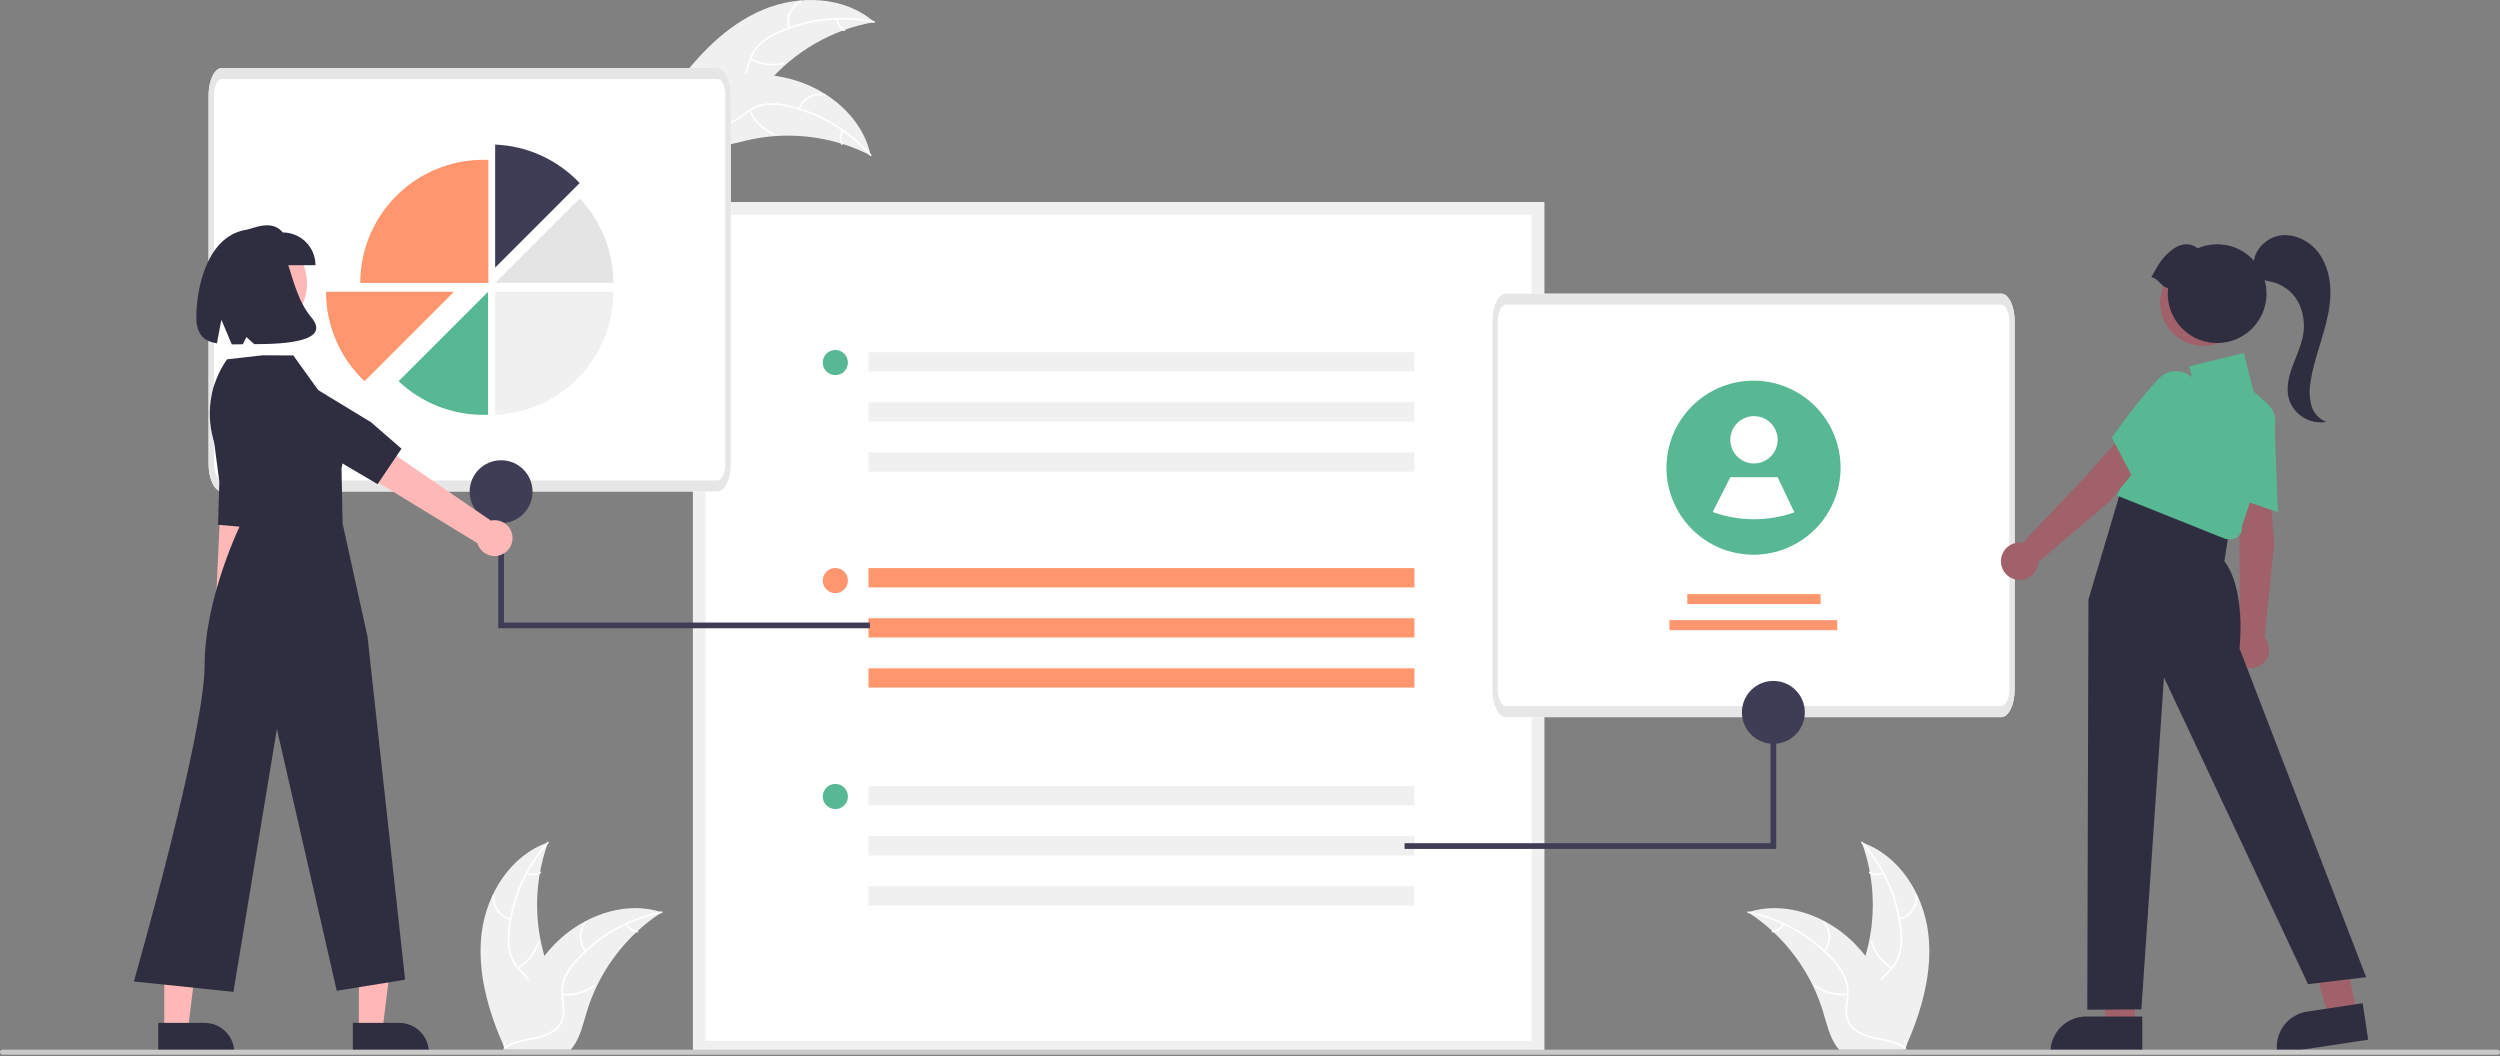 <svg width="400" height="169" viewBox="0 0 400 169" fill="none" xmlns="http://www.w3.org/2000/svg">
<rect x="0" y="0" width="400" height="169" fill="#808080" stroke="none"/>
<g clip-path="url(#clip0_105:1867)">
<path d="M122.042 1.57C127.85 -0.89 135.132 -0.62 139.884 3.529C133.128 4.716 127.009 8.255 122.611 13.52C120.923 15.556 119.256 17.997 116.659 18.502C115.043 18.816 113.355 18.275 111.976 17.377C110.596 16.479 109.473 15.246 108.367 14.027L107.982 13.884C111.696 8.785 116.233 4.03 122.042 1.57Z" fill="#F0F0F0"/>
<path d="M139.811 3.639C134.699 2.579 129.382 3.158 124.617 5.292C123.583 5.733 122.625 6.335 121.778 7.075C120.977 7.822 120.39 8.77 120.079 9.82C119.769 10.794 119.565 11.826 119.024 12.707C118.74 13.154 118.365 13.537 117.923 13.829C117.482 14.12 116.983 14.316 116.461 14.402C115.164 14.649 113.856 14.417 112.585 14.145C111.174 13.842 109.712 13.506 108.278 13.861C108.104 13.903 108.047 13.631 108.221 13.588C110.717 12.972 113.131 14.345 115.629 14.221C116.794 14.163 117.95 13.754 118.648 12.772C119.258 11.914 119.469 10.85 119.775 9.862C120.063 8.832 120.599 7.889 121.336 7.115C122.143 6.335 123.076 5.697 124.096 5.23C126.376 4.142 128.813 3.419 131.317 3.087C134.174 2.693 137.076 2.79 139.9 3.375C140.075 3.411 139.985 3.675 139.811 3.639L139.811 3.639Z" fill="white"/>
<path d="M126.111 4.515C125.861 3.667 125.921 2.758 126.28 1.95C126.639 1.142 127.274 0.488 128.07 0.105C128.232 0.028 128.359 0.275 128.197 0.352C127.455 0.708 126.864 1.317 126.531 2.07C126.198 2.823 126.146 3.67 126.383 4.458C126.434 4.63 126.162 4.686 126.111 4.515Z" fill="white"/>
<path d="M120.171 9.306C121.749 10.185 123.602 10.438 125.358 10.012C125.532 9.97 125.589 10.242 125.415 10.284C123.586 10.723 121.659 10.457 120.018 9.539C119.862 9.451 120.015 9.219 120.171 9.306Z" fill="white"/>
<path d="M134.075 3.048C134.103 3.396 134.217 3.732 134.407 4.026C134.597 4.319 134.857 4.56 135.163 4.728C135.321 4.814 135.167 5.046 135.011 4.961C134.673 4.774 134.387 4.507 134.176 4.183C133.965 3.86 133.837 3.489 133.802 3.105C133.796 3.069 133.804 3.032 133.824 3.001C133.844 2.971 133.875 2.949 133.91 2.94C133.946 2.933 133.984 2.94 134.015 2.961C134.045 2.981 134.067 3.012 134.075 3.048Z" fill="white"/>
<path d="M139.316 24.879C139.216 24.828 139.116 24.777 139.014 24.728C137.669 24.053 136.271 23.489 134.835 23.041C134.724 23.005 134.612 22.97 134.5 22.936C131.028 21.894 127.392 21.505 123.778 21.789C122.34 21.904 120.913 22.128 119.508 22.459C117.569 22.916 115.503 23.566 113.582 23.362C113.382 23.343 113.183 23.312 112.986 23.268L107.837 14.365C107.835 14.339 107.832 14.314 107.83 14.288L107.608 13.942C107.68 13.92 107.754 13.898 107.825 13.876C107.866 13.863 107.909 13.852 107.95 13.839C107.978 13.831 108.006 13.823 108.031 13.814C108.04 13.812 108.049 13.809 108.056 13.807C108.081 13.799 108.105 13.793 108.128 13.785C108.543 13.664 108.96 13.546 109.378 13.431C109.38 13.43 109.38 13.43 109.383 13.43C112.563 12.52 115.84 11.99 119.144 11.851C119.243 11.848 119.344 11.844 119.445 11.845C120.923 11.811 122.402 11.898 123.867 12.104C124.668 12.22 125.463 12.377 126.249 12.573C128.278 13.083 130.214 13.91 131.986 15.023C135.519 17.241 138.303 20.564 139.247 24.572C139.271 24.674 139.294 24.775 139.316 24.879Z" fill="#F0F0F0"/>
<path d="M139.191 24.924C135.747 21 131.153 18.261 126.064 17.096C124.972 16.826 123.845 16.73 122.724 16.81C121.634 16.924 120.595 17.328 119.714 17.979C118.88 18.57 118.096 19.271 117.133 19.649C116.638 19.835 116.108 19.915 115.58 19.882C115.051 19.849 114.536 19.705 114.067 19.459C112.883 18.876 111.978 17.903 111.127 16.92C110.182 15.829 109.218 14.681 107.859 14.1C107.694 14.03 107.813 13.778 107.977 13.849C110.342 14.859 111.443 17.409 113.512 18.814C114.477 19.47 115.646 19.838 116.794 19.475C117.798 19.157 118.607 18.435 119.446 17.829C120.296 17.181 121.292 16.751 122.347 16.576C123.46 16.439 124.589 16.492 125.685 16.733C128.161 17.237 130.542 18.127 132.741 19.37C135.259 20.775 137.518 22.6 139.42 24.767C139.538 24.901 139.308 25.058 139.191 24.924H139.191Z" fill="white"/>
<path d="M127.725 17.375C128.036 16.548 128.631 15.858 129.404 15.429C130.177 15 131.078 14.86 131.944 15.033C132.12 15.069 132.072 15.343 131.897 15.307C131.09 15.144 130.251 15.275 129.532 15.676C128.813 16.077 128.261 16.721 127.976 17.494C127.914 17.662 127.663 17.542 127.725 17.375V17.375Z" fill="white"/>
<path d="M120.097 17.624C120.828 19.276 122.156 20.593 123.814 21.311C123.979 21.381 123.86 21.633 123.696 21.562C121.971 20.812 120.593 19.439 119.836 17.718C119.764 17.554 120.026 17.461 120.097 17.624V17.624Z" fill="white"/>
<path d="M134.966 20.999C134.779 21.294 134.668 21.631 134.643 21.98C134.619 22.328 134.681 22.677 134.824 22.996C134.898 23.159 134.636 23.252 134.563 23.09C134.406 22.737 134.337 22.351 134.364 21.966C134.391 21.581 134.511 21.208 134.715 20.88C134.731 20.848 134.76 20.823 134.794 20.811C134.829 20.798 134.866 20.799 134.9 20.814C134.933 20.83 134.959 20.858 134.971 20.893C134.984 20.927 134.982 20.966 134.966 20.999V20.999Z" fill="white"/>
<path d="M341.605 164.131H337.047L334.878 146.548L341.606 146.549L341.605 164.131Z" fill="#A0616A"/>
<path d="M342.768 168.549L328.07 168.549V168.363C328.07 166.846 328.672 165.391 329.745 164.318C330.818 163.245 332.273 162.642 333.79 162.642H333.791L342.768 162.643L342.768 168.549Z" fill="#2F2E41"/>
<path d="M377.098 162.158L372.59 162.839L367.818 145.779L373.727 144.773L377.098 162.158Z" fill="#A0616A"/>
<path d="M378.908 166.353L364.375 168.549L364.347 168.366C364.121 166.865 364.499 165.337 365.399 164.115C366.3 162.894 367.648 162.081 369.149 161.854L369.149 161.854L378.025 160.512L378.908 166.353Z" fill="#2F2E41"/>
<path d="M247.077 168.55H110.872V32.345H247.077V168.55Z" fill="white"/>
<path d="M247.077 168.55H110.872V32.345H247.077V168.55ZM112.885 166.537H245.065V34.357H112.885V166.537Z" fill="#F0F0F0"/>
<path d="M226.308 90.897H138.956V93.981H226.308V90.897Z" fill="#FF966E"/>
<path d="M226.308 98.914H138.956V101.998H226.308V98.914Z" fill="#FF966E"/>
<path d="M226.308 106.932H138.956V110.016H226.308V106.932Z" fill="#FF966E"/>
<path d="M133.654 94.903C134.765 94.903 135.666 94.002 135.666 92.891C135.666 91.779 134.765 90.878 133.654 90.878C132.542 90.878 131.641 91.779 131.641 92.891C131.641 94.002 132.542 94.903 133.654 94.903Z" fill="#FF966E"/>
<path d="M226.308 56.351H138.956V59.434H226.308V56.351Z" fill="#F0F0F0"/>
<path d="M226.308 64.368H138.956V67.452H226.308V64.368Z" fill="#F0F0F0"/>
<path d="M226.308 72.385H138.956V75.469H226.308V72.385Z" fill="#F0F0F0"/>
<path d="M133.654 60.021C134.765 60.021 135.666 59.12 135.666 58.009C135.666 56.898 134.765 55.996 133.654 55.996C132.542 55.996 131.641 56.898 131.641 58.009C131.641 59.12 132.542 60.021 133.654 60.021Z" fill="#58B893"/>
<path d="M226.308 125.779H138.956V128.863H226.308V125.779Z" fill="#F0F0F0"/>
<path d="M226.308 133.797H138.956V136.88H226.308V133.797Z" fill="#F0F0F0"/>
<path d="M226.308 141.814H138.956V144.898H226.308V141.814Z" fill="#F0F0F0"/>
<path d="M133.654 129.45C134.765 129.45 135.666 128.549 135.666 127.438C135.666 126.326 134.765 125.425 133.654 125.425C132.542 125.425 131.641 126.326 131.641 127.438C131.641 128.549 132.542 129.45 133.654 129.45Z" fill="#58B893"/>
<path d="M320.192 114.744H240.941C239.753 114.741 238.791 112.773 238.79 110.343V51.384C238.79 48.955 239.753 46.987 240.941 46.983H320.192C321.379 46.986 322.341 48.954 322.343 51.384V110.342C322.341 112.772 321.377 114.741 320.192 114.744Z" fill="white"/>
<path d="M320.192 114.744H240.941C239.753 114.741 238.791 112.773 238.79 110.343V51.384C238.79 48.955 239.753 46.987 240.941 46.983H320.192C321.379 46.986 322.341 48.954 322.343 51.384V110.342C322.341 112.772 321.377 114.741 320.192 114.744ZM240.941 48.743C240.228 48.743 239.651 49.927 239.65 51.384V110.342C239.65 111.8 240.228 112.982 240.941 112.983H320.192C320.904 112.983 321.482 111.801 321.483 110.342V51.384C321.483 49.927 320.904 48.745 320.192 48.743L240.941 48.743Z" fill="#E6E6E6"/>
<path d="M291.296 95.056H269.964V96.66H291.296V95.056Z" fill="#FF966E"/>
<path d="M293.956 99.223H267.109V100.826H293.956V99.223Z" fill="#FF966E"/>
<path d="M294.495 74.83C294.494 77.24 293.868 79.608 292.679 81.704C291.489 83.8 289.776 85.551 287.707 86.787C285.639 88.023 283.285 88.701 280.875 88.755C278.466 88.81 276.084 88.238 273.962 87.097L273.959 87.094C271.791 85.926 269.971 84.205 268.686 82.104C267.4 80.004 266.694 77.601 266.639 75.139C266.585 72.677 267.184 70.245 268.376 68.09C269.567 65.935 271.309 64.134 273.423 62.871C275.538 61.609 277.949 60.929 280.411 60.902C282.874 60.875 285.299 61.501 287.441 62.716C289.583 63.932 291.364 65.693 292.603 67.821C293.842 69.949 294.495 72.368 294.495 74.83Z" fill="#58B893"/>
<path d="M280.637 74.154C282.728 74.154 284.424 72.459 284.424 70.368C284.424 68.277 282.728 66.581 280.637 66.581C278.546 66.581 276.851 68.277 276.851 70.368C276.851 72.459 278.546 74.154 280.637 74.154Z" fill="white"/>
<path d="M287.103 81.978C282.87 83.463 278.254 83.446 274.032 81.927L274.03 81.925L276.851 76.357H284.424L287.103 81.978Z" fill="white"/>
<path d="M224.732 135.827H284.197V109.753H283.281V134.911H224.732V135.827Z" fill="#3F3D56"/>
<path d="M283.739 119.009C286.518 119.009 288.771 116.756 288.771 113.977C288.771 111.199 286.518 108.946 283.739 108.946C280.96 108.946 278.707 111.199 278.707 113.977C278.707 116.756 280.96 119.009 283.739 119.009Z" fill="#3F3D56"/>
<path d="M114.775 78.636H35.524C34.337 78.633 33.375 76.665 33.373 74.235V15.276C33.373 12.846 34.337 10.879 35.524 10.875H114.775C115.963 10.878 116.925 12.846 116.926 15.276V74.234C116.925 76.664 115.961 78.633 114.775 78.636Z" fill="white"/>
<path d="M114.775 78.636H35.524C34.337 78.633 33.375 76.665 33.373 74.235V15.276C33.373 12.846 34.337 10.879 35.524 10.875H114.775C115.963 10.878 116.925 12.846 116.926 15.276V74.234C116.925 76.664 115.961 78.633 114.775 78.636ZM35.524 12.635C34.812 12.635 34.234 13.818 34.233 15.276V74.234C34.233 75.692 34.812 76.874 35.524 76.875H114.775C115.488 76.875 116.065 75.692 116.066 74.234V15.276C116.066 13.818 115.488 12.637 114.775 12.635L35.524 12.635Z" fill="#E6E6E6"/>
<path d="M92.744 29.294C89.217 25.549 84.362 23.338 79.223 23.135V42.815L92.744 29.294Z" fill="#3F3D56"/>
<path d="M92.744 31.744L79.223 45.265H98.118C98.125 40.236 96.201 35.396 92.744 31.744Z" fill="#E4E4E4"/>
<path d="M98.139 46.679C98.139 47.906 98.026 49.13 97.8 50.335C97.782 50.431 97.764 50.525 97.744 50.62C97.317 52.722 96.547 54.741 95.465 56.593C95.407 56.693 95.348 56.792 95.288 56.889V56.89C94.221 58.646 92.887 60.225 91.333 61.569C91.256 61.636 91.179 61.703 91.101 61.768C87.763 64.577 83.582 66.192 79.222 66.358V46.679H98.139Z" fill="#F0F0F0"/>
<path d="M77.311 66.375C77.573 66.375 77.833 66.369 78.092 66.359V46.678L63.78 60.991C67.433 64.454 72.277 66.382 77.311 66.375Z" fill="#58B893"/>
<path d="M77.338 25.568C74.751 25.568 72.19 26.078 69.8 27.067C67.411 28.057 65.239 29.508 63.41 31.337C61.581 33.166 60.13 35.338 59.141 37.727C58.151 40.117 57.641 42.678 57.641 45.265H78.139V25.586C77.873 25.575 77.606 25.568 77.338 25.568Z" fill="#FF966E"/>
<path d="M72.639 46.679L68.498 50.82L68.362 50.956L68.359 50.959L64.748 54.569L64.611 54.706L60.709 58.608L60.572 58.745V58.746L58.326 60.991C56.377 59.152 54.824 56.934 53.763 54.472C52.703 52.011 52.158 49.359 52.161 46.679H72.639Z" fill="#FF966E"/>
<path d="M139.183 100.521H79.718V74.447H80.633V99.606H139.183V100.521Z" fill="#3F3D56"/>
<path d="M80.176 83.703C82.955 83.703 85.207 81.45 85.207 78.671C85.207 75.893 82.955 73.64 80.176 73.64C77.397 73.64 75.144 75.893 75.144 78.671C75.144 81.45 77.397 83.703 80.176 83.703Z" fill="#3F3D56"/>
<path d="M363.043 76.998L357.982 78.324L358.319 86.529L358.361 101.469C357.862 101.814 357.48 102.302 357.265 102.869C357.049 103.436 357.011 104.055 357.155 104.644C357.3 105.233 357.619 105.764 358.072 106.167C358.524 106.571 359.089 106.827 359.69 106.903C360.292 106.978 360.902 106.869 361.441 106.591C361.979 106.312 362.42 105.876 362.705 105.341C362.991 104.806 363.107 104.197 363.039 103.595C362.97 102.992 362.721 102.425 362.323 101.967L363.878 86.973L363.043 76.998Z" fill="#A0616A"/>
<path d="M364.459 81.932L357.061 79.44L357.044 79.329C357.033 79.259 355.948 72.252 355.961 67.445C355.946 66.91 356.048 66.377 356.261 65.885C356.473 65.394 356.789 64.954 357.189 64.597C357.744 64.09 358.436 63.756 359.179 63.637C359.922 63.517 360.683 63.617 361.37 63.925C362.104 64.227 362.734 64.734 363.187 65.386C363.64 66.037 363.896 66.806 363.924 67.599L364.459 81.932Z" fill="#58B893"/>
<path d="M350.696 81.244L339.381 78.315L334.151 95.931L333.965 161.555L342.618 161.501L346.235 108.387L369.287 157.466L378.582 156.35L358.318 103.739C358.318 103.739 359.434 94.444 355.902 89.796L356.645 84.962L350.696 81.244Z" fill="#2F2E41"/>
<path d="M356.981 86.264L356.124 86.251L338.736 79.3L347.055 60.772L351.004 61.49L350.285 58.614L359.012 56.481L360.53 62.554L362.771 64.591C363.335 65.104 363.738 65.77 363.931 66.509C364.124 67.247 364.098 68.025 363.857 68.749L358.696 84.233C358.739 84.482 358.726 84.738 358.659 84.982C358.593 85.227 358.473 85.453 358.31 85.647C358.147 85.84 357.943 85.996 357.714 86.102C357.484 86.209 357.234 86.264 356.981 86.264L356.981 86.264Z" fill="#58B893"/>
<path d="M343.904 72.39L339.329 69.851L333.902 76.015L323.608 86.842C323.009 86.747 322.395 86.835 321.848 87.097C321.301 87.358 320.846 87.778 320.543 88.304C320.24 88.829 320.104 89.434 320.152 90.038C320.201 90.642 320.432 91.218 320.814 91.688C321.197 92.159 321.713 92.502 322.295 92.672C322.877 92.843 323.497 92.833 324.073 92.643C324.648 92.454 325.153 92.094 325.52 91.611C325.887 91.129 326.099 90.546 326.128 89.94L337.614 80.177L343.904 72.39Z" fill="#A0616A"/>
<path d="M341.517 76.935L337.892 70.022L337.956 69.93C337.997 69.871 342.054 64.057 345.386 60.592C345.745 60.194 346.187 59.88 346.68 59.671C347.173 59.462 347.706 59.363 348.241 59.381C348.993 59.399 349.724 59.636 350.343 60.063C350.963 60.49 351.444 61.088 351.728 61.785C352.049 62.51 352.155 63.313 352.032 64.097C351.909 64.88 351.563 65.612 351.035 66.205L341.517 76.935Z" fill="#58B893"/>
<path d="M352.555 55.35C356.384 55.35 359.489 52.246 359.489 48.417C359.489 44.587 356.384 41.483 352.555 41.483C348.725 41.483 345.621 44.587 345.621 48.417C345.621 52.246 348.725 55.35 352.555 55.35Z" fill="#A0616A"/>
<path d="M344.211 44.351C345.377 42.263 345.823 41.391 347.327 40.122C348.656 38.999 350.292 38.67 351.611 39.733C353.171 39.059 354.907 38.906 356.561 39.297C358.215 39.688 359.699 40.603 360.792 41.904C361.886 43.206 362.53 44.826 362.629 46.523C362.728 48.219 362.278 49.903 361.344 51.323C360.411 52.744 359.044 53.825 357.446 54.407C355.849 54.988 354.107 55.039 352.479 54.552C350.85 54.065 349.423 53.065 348.407 51.702C347.392 50.338 346.844 48.684 346.844 46.984C346.846 46.685 346.864 46.387 346.898 46.091C345.752 45.93 345.358 44.512 344.211 44.351Z" fill="#2F2E41"/>
<path d="M37.55 104.968C37.876 104.772 38.155 104.506 38.368 104.19C38.581 103.875 38.722 103.516 38.781 103.14C38.84 102.764 38.816 102.379 38.71 102.013C38.605 101.647 38.42 101.309 38.17 101.022L41.555 67.054L35.903 67.429L34.337 100.877C33.883 101.33 33.611 101.933 33.572 102.573C33.533 103.213 33.73 103.845 34.126 104.35C34.522 104.854 35.09 105.195 35.72 105.309C36.351 105.423 37.002 105.302 37.55 104.968V104.968Z" fill="#FFB8B8"/>
<path d="M33.613 65.796L35.095 77.058L34.889 83.961L41.105 84.53L42.351 78.789L43.038 63.59C43.09 62.444 42.705 61.32 41.961 60.446C41.218 59.572 40.17 59.013 39.031 58.88C37.848 58.742 36.659 59.075 35.719 59.807C34.78 60.539 34.166 61.61 34.01 62.791L33.613 65.796Z" fill="#2F2E41"/>
<path d="M57.42 164.894H61.191L62.984 150.349H57.419L57.42 164.894Z" fill="#FFB7B7"/>
<path d="M56.458 163.663L63.884 163.663H63.885C65.14 163.663 66.344 164.161 67.231 165.049C68.119 165.936 68.617 167.14 68.617 168.395V168.549L56.458 168.55L56.458 163.663Z" fill="#2F2E41"/>
<path d="M26.282 164.894H30.053L31.847 150.349H26.281L26.282 164.894Z" fill="#FFB7B7"/>
<path d="M25.32 163.663L32.746 163.663H32.747C34.002 163.663 35.206 164.161 36.093 165.049C36.981 165.936 37.479 167.14 37.48 168.395V168.549L25.32 168.55L25.32 163.663Z" fill="#2F2E41"/>
<path d="M40.946 53.526C45.461 53.526 49.122 49.866 49.122 45.35C49.122 40.835 45.461 37.175 40.946 37.175C36.43 37.175 32.77 40.835 32.77 45.35C32.77 49.866 36.43 53.526 40.946 53.526Z" fill="#FFB8B8"/>
<path d="M42.002 56.846L36.328 57.494C34.949 59.451 34.054 61.707 33.718 64.078C33.383 66.448 33.615 68.865 34.398 71.128L38.679 83.513C38.679 83.513 32.736 95.427 32.736 106.489C32.736 117.551 21.418 157.036 21.418 157.036L37.349 158.697L44.301 116.635L53.88 158.528L64.816 156.748L58.793 101.821L54.813 83.742L54.643 74.926C54.643 74.926 56.335 68.31 52.1 64.075L46.929 56.869L42.002 56.846Z" fill="#2F2E41"/>
<path d="M82.001 85.97C81.985 85.553 81.877 85.145 81.685 84.775C81.494 84.404 81.224 84.079 80.893 83.825C80.563 83.57 80.181 83.39 79.774 83.299C79.367 83.208 78.944 83.207 78.537 83.296L47.683 62.154L45.067 67.782L76.379 86.903C76.575 87.578 77.011 88.157 77.606 88.531C78.2 88.905 78.911 89.049 79.604 88.934C80.297 88.819 80.924 88.454 81.366 87.907C81.808 87.361 82.034 86.672 82.001 85.97H82.001Z" fill="#FFB8B8"/>
<path d="M42.292 69.122L53.893 73.63L60.417 77.463L64.238 71.79L59.378 67.569L45.137 58.905C44.063 58.251 42.781 58.029 41.549 58.283C40.318 58.537 39.229 59.249 38.501 60.274C37.746 61.338 37.44 62.656 37.648 63.944C37.856 65.231 38.562 66.386 39.614 67.157L42.292 69.122Z" fill="#2F2E41"/>
<path d="M50.477 42.43H38.462V37.193C41.099 36.146 43.68 35.255 45.24 37.193C46.629 37.193 47.961 37.745 48.943 38.727C49.925 39.709 50.477 41.041 50.477 42.43V42.43Z" fill="#2F2E41"/>
<path d="M40.605 36.67C33.423 36.702 31.413 45.673 31.413 50.752C31.413 53.584 32.694 54.598 34.707 54.94L35.418 51.149L37.083 55.103C37.648 55.106 38.242 55.095 38.858 55.084L39.422 53.922L40.681 55.063C45.723 55.071 53.05 54.62 49.798 50.752C45.442 45.57 46.866 36.643 40.605 36.67Z" fill="#2F2E41"/>
<path d="M369.821 64.863C369.503 63.661 369.456 62.403 369.682 61.181C370.017 58.819 370.77 56.541 371.46 54.258C372.149 51.975 372.781 49.647 372.861 47.263C372.94 44.88 372.423 42.408 371.002 40.493C369.581 38.578 367.158 37.323 364.8 37.683C362.547 38.027 360.58 40.059 360.569 42.314C360.165 43.043 360.686 44.04 361.428 44.472C362.206 44.926 363.144 44.987 364.007 45.245C364.854 45.519 365.635 45.965 366.302 46.555C366.969 47.145 367.507 47.866 367.881 48.674C368.621 50.304 368.818 52.129 368.443 53.88C368.103 55.577 367.321 57.147 366.736 58.775C366.149 60.403 365.758 62.191 366.228 63.855C366.619 65.085 367.441 66.132 368.543 66.803C369.645 67.475 370.953 67.725 372.225 67.509C371.644 67.288 371.124 66.933 370.706 66.474C370.288 66.014 369.985 65.462 369.821 64.863Z" fill="#2F2E41"/>
<path d="M399.599 168.754H0.401C0.295 168.754 0.193 168.712 0.118 168.636C0.042 168.561 0 168.459 0 168.353C0 168.246 0.042 168.144 0.118 168.069C0.193 167.994 0.295 167.951 0.401 167.951H399.599C399.705 167.951 399.807 167.994 399.883 168.069C399.958 168.144 400 168.246 400 168.353C400 168.459 399.958 168.561 399.883 168.636C399.807 168.712 399.705 168.754 399.599 168.754Z" fill="#CACACA"/>
<path d="M308.511 149.249C307.733 142.989 303.853 136.821 297.883 134.784C300.238 141.227 300.237 148.296 297.882 154.739C296.965 157.22 295.686 159.884 296.549 162.385C297.086 163.942 298.399 165.132 299.867 165.877C301.335 166.621 302.965 166.976 304.574 167.324L304.891 167.585C307.445 161.818 309.29 155.509 308.511 149.249Z" fill="#F0F0F0"/>
<path d="M297.824 134.903C301.301 138.798 303.462 143.69 304 148.884C304.135 150 304.094 151.13 303.878 152.233C303.633 153.301 303.106 154.284 302.352 155.079C301.664 155.835 300.873 156.528 300.381 157.438C300.136 157.907 299.993 158.423 299.961 158.952C299.93 159.48 300.01 160.01 300.197 160.505C300.632 161.751 301.488 162.767 302.36 163.731C303.328 164.802 304.351 165.898 304.763 167.318C304.812 167.49 305.076 167.402 305.027 167.231C304.311 164.761 301.913 163.358 300.77 161.134C300.237 160.096 300.013 158.892 300.513 157.796C300.95 156.838 301.765 156.122 302.468 155.363C303.215 154.598 303.763 153.662 304.064 152.636C304.336 151.548 304.421 150.421 304.314 149.304C304.115 146.785 303.521 144.314 302.554 141.98C301.465 139.31 299.928 136.846 298.008 134.694C297.889 134.561 297.706 134.77 297.824 134.903H297.824Z" fill="white"/>
<path d="M303.924 147.201C304.783 146.992 305.54 146.485 306.06 145.77C306.58 145.055 306.828 144.178 306.761 143.297C306.747 143.118 306.47 143.132 306.484 143.31C306.548 144.131 306.316 144.948 305.831 145.613C305.345 146.278 304.638 146.747 303.837 146.937C303.663 146.978 303.751 147.242 303.924 147.201V147.201Z" fill="white"/>
<path d="M302.751 154.742C301.199 153.815 300.054 152.338 299.543 150.604C299.492 150.433 299.228 150.52 299.279 150.691C299.814 152.494 301.009 154.029 302.626 154.99C302.78 155.081 302.904 154.832 302.751 154.742L302.751 154.742Z" fill="white"/>
<path d="M301.207 139.573C300.892 139.723 300.544 139.792 300.195 139.774C299.846 139.756 299.507 139.652 299.208 139.471C299.055 139.378 298.931 139.627 299.083 139.719C299.414 139.918 299.788 140.033 300.174 140.053C300.559 140.073 300.944 139.999 301.294 139.837C301.329 139.824 301.357 139.799 301.373 139.766C301.39 139.734 301.393 139.696 301.383 139.661C301.371 139.626 301.346 139.597 301.313 139.581C301.28 139.564 301.242 139.561 301.207 139.573Z" fill="white"/>
<path d="M279.686 145.965C279.779 146.026 279.873 146.087 279.967 146.15C281.224 146.977 282.413 147.905 283.52 148.924C283.606 149.001 283.693 149.081 283.778 149.161C286.419 151.645 288.576 154.597 290.139 157.868C290.76 159.171 291.281 160.518 291.697 161.9C292.272 163.807 292.743 165.921 293.882 167.482C293.998 167.646 294.125 167.803 294.262 167.951H304.546C304.57 167.939 304.593 167.93 304.617 167.918L305.027 167.937C305.011 167.864 304.992 167.789 304.976 167.716C304.966 167.674 304.954 167.632 304.945 167.59C304.938 167.562 304.931 167.533 304.926 167.508C304.924 167.498 304.922 167.489 304.919 167.482C304.915 167.456 304.907 167.432 304.903 167.409C304.8 166.989 304.693 166.569 304.584 166.149C304.584 166.147 304.584 166.147 304.581 166.144C303.778 162.936 302.596 159.834 301.062 156.904C301.015 156.817 300.968 156.728 300.916 156.641C300.206 155.344 299.39 154.107 298.478 152.943C297.977 152.307 297.443 151.697 296.88 151.115C295.422 149.614 293.737 148.352 291.887 147.375C288.198 145.428 283.928 144.681 279.986 145.871C279.885 145.902 279.786 145.932 279.686 145.965Z" fill="#F0F0F0"/>
<path d="M279.709 146.096C284.83 147.113 289.501 149.718 293.057 153.541C293.837 154.35 294.485 155.277 294.977 156.288C295.424 157.289 295.595 158.391 295.472 159.479C295.377 160.497 295.163 161.527 295.318 162.549C295.405 163.072 295.602 163.57 295.894 164.011C296.187 164.452 296.57 164.826 297.018 165.109C298.115 165.842 299.411 166.138 300.687 166.383C302.105 166.654 303.582 166.914 304.765 167.8C304.908 167.907 305.066 167.678 304.923 167.571C302.865 166.031 300.106 166.354 297.854 165.266C296.804 164.759 295.899 163.932 295.639 162.756C295.411 161.728 295.631 160.666 295.736 159.636C295.871 158.576 295.745 157.498 295.368 156.498C294.93 155.465 294.319 154.514 293.561 153.687C291.886 151.796 289.923 150.18 287.746 148.898C285.269 147.422 282.558 146.381 279.73 145.819C279.555 145.784 279.535 146.061 279.709 146.096L279.709 146.096Z" fill="white"/>
<path d="M291.984 152.242C292.544 151.558 292.843 150.697 292.828 149.813C292.812 148.93 292.483 148.08 291.899 147.416C291.78 147.283 291.566 147.461 291.685 147.595C292.23 148.212 292.537 149.003 292.55 149.826C292.563 150.649 292.281 151.45 291.756 152.084C291.641 152.221 291.871 152.379 291.984 152.242Z" fill="white"/>
<path d="M295.587 158.969C293.79 159.164 291.987 158.674 290.535 157.597C290.391 157.491 290.233 157.719 290.377 157.826C291.889 158.943 293.768 159.449 295.637 159.243C295.815 159.223 295.764 158.95 295.587 158.969Z" fill="white"/>
<path d="M285.222 147.788C285.06 148.097 284.824 148.362 284.535 148.558C284.245 148.754 283.912 148.875 283.564 148.91C283.386 148.928 283.437 149.201 283.614 149.184C283.998 149.143 284.366 149.009 284.686 148.793C285.006 148.577 285.268 148.287 285.45 147.946C285.47 147.915 285.477 147.878 285.471 147.842C285.464 147.806 285.444 147.774 285.415 147.753C285.385 147.732 285.347 147.724 285.311 147.73C285.275 147.737 285.243 147.757 285.222 147.788Z" fill="white"/>
<path d="M77.069 149.249C77.847 142.989 81.727 136.821 87.697 134.784C85.342 141.227 85.343 148.296 87.698 154.739C88.615 157.22 89.894 159.884 89.031 162.385C88.494 163.942 87.181 165.132 85.713 165.877C84.245 166.621 82.615 166.976 81.006 167.324L80.689 167.585C78.135 161.818 76.29 155.509 77.069 149.249Z" fill="#F0F0F0"/>
<path d="M87.756 134.903C84.279 138.798 82.119 143.69 81.581 148.884C81.445 150 81.486 151.13 81.702 152.233C81.948 153.301 82.475 154.284 83.228 155.079C83.916 155.835 84.707 156.528 85.199 157.438C85.444 157.907 85.587 158.423 85.619 158.952C85.65 159.48 85.57 160.01 85.383 160.505C84.948 161.751 84.092 162.767 83.22 163.731C82.252 164.802 81.229 165.898 80.818 167.318C80.768 167.49 80.504 167.402 80.554 167.231C81.27 164.761 83.667 163.358 84.81 161.134C85.343 160.096 85.567 158.892 85.067 157.796C84.63 156.838 83.815 156.122 83.112 155.363C82.365 154.598 81.817 153.662 81.516 152.636C81.244 151.548 81.16 150.421 81.266 149.304C81.465 146.785 82.059 144.314 83.026 141.98C84.115 139.31 85.653 136.846 87.572 134.694C87.691 134.561 87.874 134.77 87.756 134.903H87.756Z" fill="white"/>
<path d="M81.655 147.201C80.796 146.992 80.039 146.485 79.519 145.77C79 145.055 78.751 144.178 78.818 143.297C78.832 143.118 79.11 143.132 79.096 143.31C79.032 144.131 79.263 144.948 79.749 145.613C80.234 146.278 80.941 146.747 81.742 146.937C81.916 146.978 81.828 147.242 81.655 147.201V147.201Z" fill="white"/>
<path d="M82.829 154.742C84.38 153.815 85.526 152.338 86.037 150.604C86.087 150.433 86.351 150.52 86.301 150.691C85.766 152.494 84.571 154.029 82.954 154.99C82.8 155.081 82.675 154.832 82.829 154.742L82.829 154.742Z" fill="white"/>
<path d="M84.373 139.573C84.688 139.723 85.036 139.792 85.385 139.774C85.734 139.756 86.073 139.652 86.372 139.471C86.525 139.378 86.649 139.627 86.497 139.719C86.166 139.918 85.791 140.033 85.406 140.053C85.02 140.073 84.636 139.999 84.286 139.837C84.251 139.824 84.223 139.799 84.207 139.766C84.19 139.734 84.187 139.696 84.197 139.661C84.209 139.626 84.234 139.597 84.267 139.581C84.3 139.564 84.338 139.561 84.373 139.573Z" fill="white"/>
<path d="M105.894 145.965C105.8 146.026 105.707 146.087 105.613 146.15C104.355 146.977 103.167 147.905 102.06 148.924C101.973 149.001 101.887 149.081 101.802 149.161C99.161 151.645 97.004 154.597 95.441 157.868C94.82 159.171 94.299 160.518 93.883 161.9C93.308 163.807 92.836 165.921 91.698 167.482C91.581 167.646 91.454 167.803 91.318 167.951H81.034C81.01 167.939 80.987 167.93 80.963 167.918L80.553 167.937C80.569 167.864 80.588 167.789 80.604 167.716C80.614 167.674 80.625 167.632 80.635 167.59C80.642 167.562 80.649 167.533 80.654 167.508C80.656 167.498 80.658 167.489 80.661 167.482C80.665 167.456 80.672 167.432 80.677 167.409C80.78 166.989 80.887 166.569 80.996 166.149C80.996 166.147 80.996 166.147 80.998 166.144C81.802 162.936 82.984 159.834 84.518 156.904C84.565 156.817 84.612 156.728 84.664 156.641C85.374 155.344 86.189 154.107 87.102 152.943C87.603 152.307 88.136 151.697 88.7 151.115C90.157 149.614 91.843 148.352 93.693 147.375C97.381 145.428 101.652 144.681 105.594 145.871C105.695 145.902 105.793 145.932 105.894 145.965Z" fill="#F0F0F0"/>
<path d="M105.871 146.096C100.75 147.113 96.079 149.718 92.523 153.541C91.743 154.35 91.095 155.277 90.603 156.288C90.156 157.289 89.985 158.391 90.108 159.479C90.203 160.497 90.417 161.527 90.262 162.549C90.175 163.072 89.978 163.57 89.686 164.011C89.393 164.452 89.01 164.826 88.562 165.109C87.465 165.842 86.169 166.138 84.893 166.383C83.475 166.654 81.998 166.914 80.815 167.8C80.672 167.907 80.514 167.678 80.657 167.571C82.715 166.031 85.474 166.354 87.726 165.266C88.776 164.759 89.681 163.932 89.941 162.756C90.168 161.728 89.948 160.666 89.844 159.636C89.709 158.576 89.835 157.498 90.212 156.498C90.65 155.465 91.261 154.514 92.019 153.687C93.694 151.796 95.656 150.18 97.834 148.899C100.311 147.422 103.022 146.381 105.85 145.819C106.025 145.784 106.045 146.061 105.871 146.096H105.871Z" fill="white"/>
<path d="M93.596 152.242C93.035 151.558 92.736 150.697 92.752 149.813C92.767 148.93 93.097 148.08 93.681 147.416C93.8 147.283 94.013 147.461 93.894 147.595C93.349 148.212 93.042 149.003 93.029 149.826C93.017 150.649 93.298 151.45 93.824 152.084C93.938 152.221 93.709 152.379 93.596 152.242Z" fill="white"/>
<path d="M89.993 158.969C91.789 159.164 93.593 158.674 95.045 157.597C95.189 157.491 95.347 157.719 95.203 157.826C93.691 158.943 91.812 159.449 89.943 159.243C89.765 159.223 89.815 158.95 89.993 158.969Z" fill="white"/>
<path d="M100.358 147.788C100.52 148.097 100.756 148.362 101.045 148.558C101.334 148.754 101.668 148.875 102.015 148.91C102.194 148.928 102.143 149.201 101.966 149.184C101.582 149.143 101.214 149.009 100.894 148.793C100.574 148.577 100.311 148.287 100.129 147.946C100.11 147.915 100.102 147.878 100.109 147.842C100.115 147.806 100.135 147.774 100.165 147.753C100.195 147.732 100.232 147.724 100.269 147.73C100.305 147.737 100.337 147.757 100.358 147.788H100.358Z" fill="white"/>
</g>
<defs>
<clipPath id="clip0_105:1867">
<rect width="400" height="168.754" fill="white"/>
</clipPath>
</defs>
</svg>
